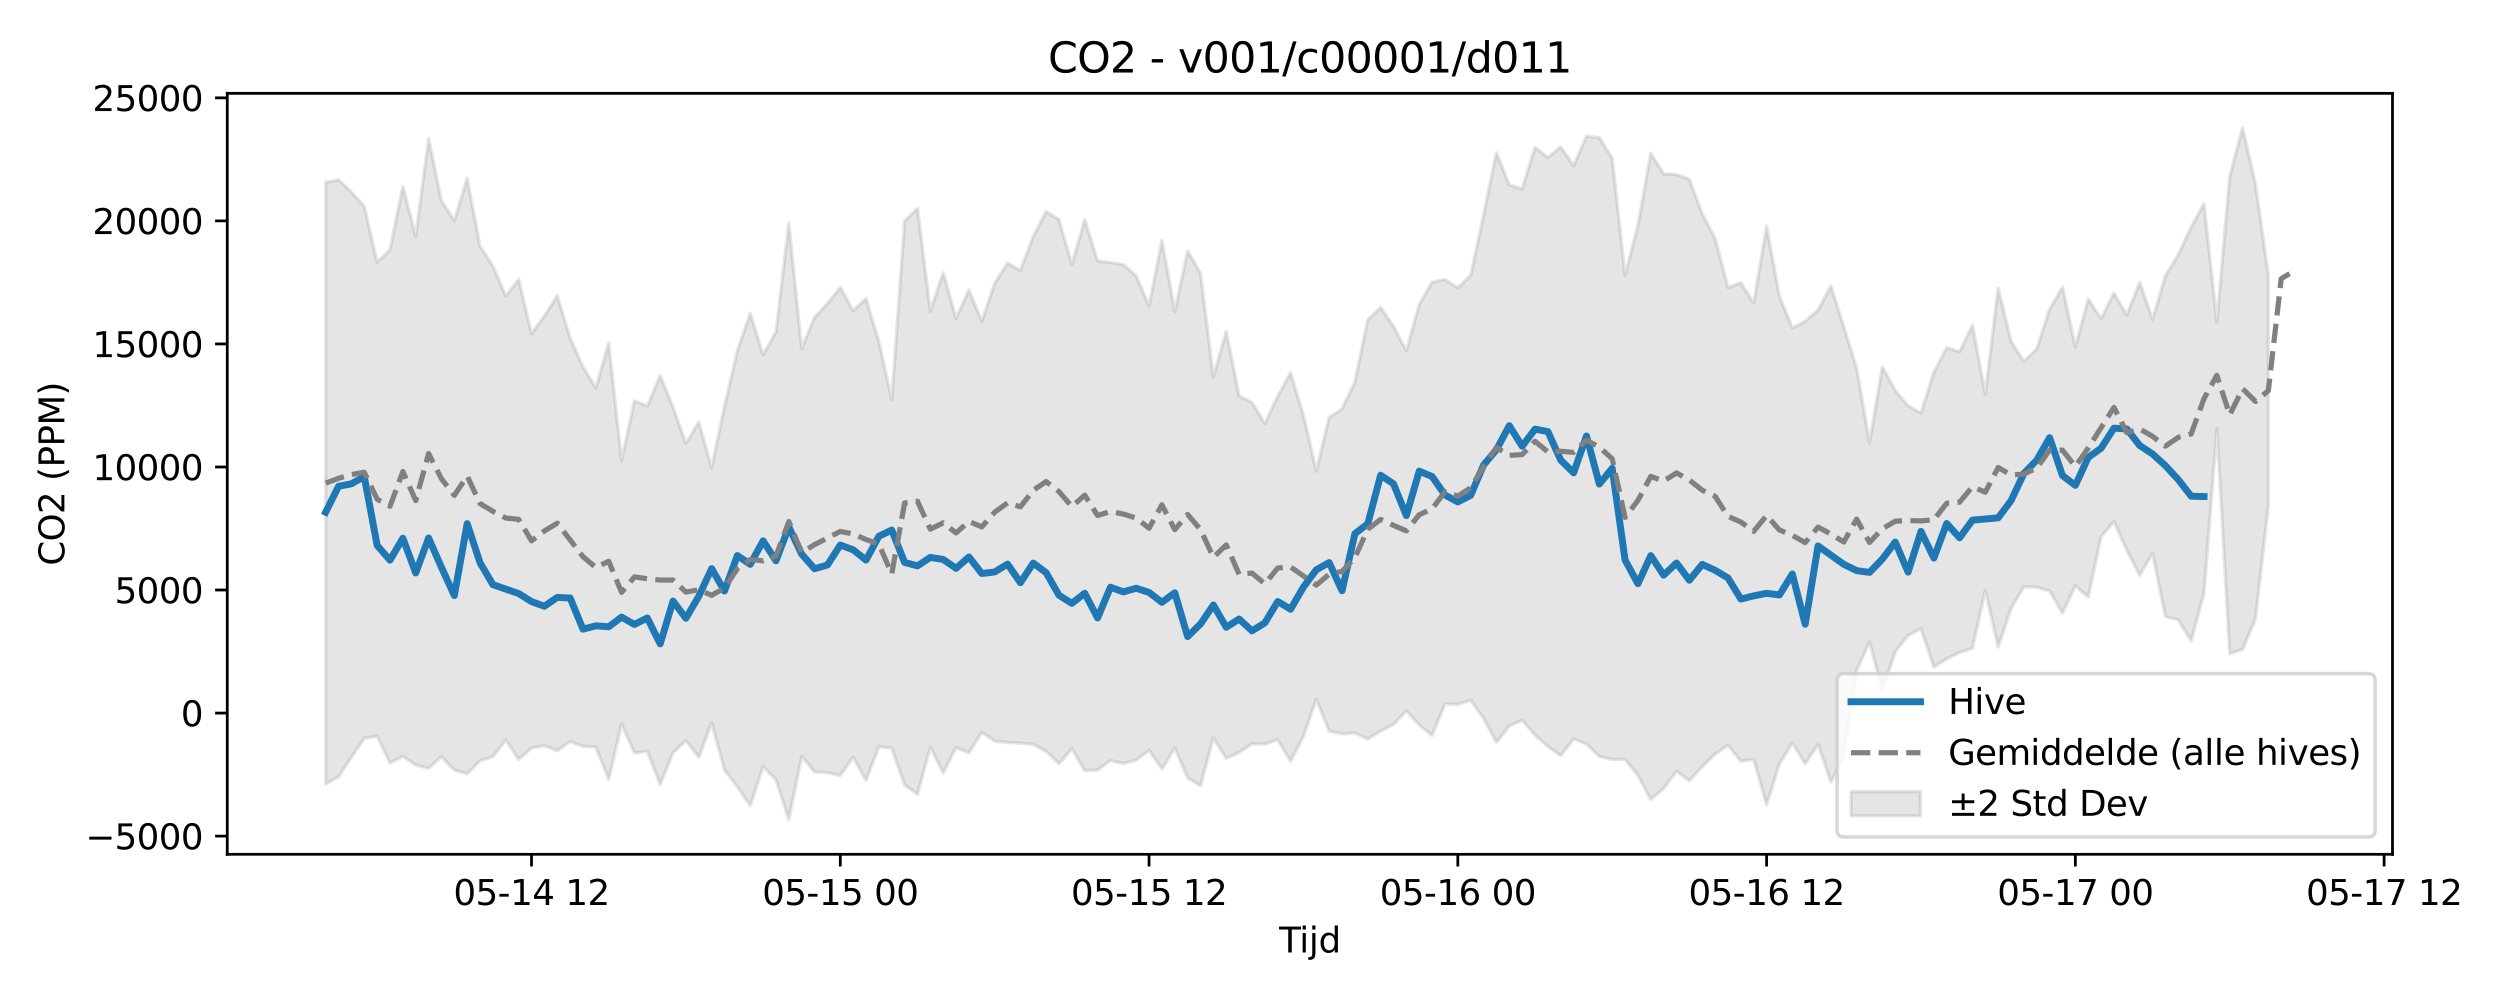 <?xml version="1.0" encoding="utf-8" standalone="no"?>
<!DOCTYPE svg PUBLIC "-//W3C//DTD SVG 1.1//EN"
  "http://www.w3.org/Graphics/SVG/1.1/DTD/svg11.dtd">
<svg xmlns:xlink="http://www.w3.org/1999/xlink" width="720pt" height="288pt" viewBox="0 0 720 288" xmlns="http://www.w3.org/2000/svg" version="1.1">
 <defs>
  <style type="text/css">*{stroke-linejoin: round; stroke-linecap: butt}</style>
 </defs>
 <g id="figure_1">
  <g id="patch_1">
   <path d="M 0 288 
L 720 288 
L 720 0 
L 0 0 
z
" style="fill: #ffffff"/>
  </g>
  <g id="axes_1">
   <g id="patch_2">
    <path d="M 65.45 246.04 
L 689.035 246.04 
L 689.035 26.88 
L 65.45 26.88 
z
" style="fill: #ffffff"/>
   </g>
   <g id="FillBetweenPolyCollection_1">
    <defs>
     <path id="m2cb185cc97" d="M 93.795 -235.501 
L 93.795 -62.228 
L 97.5 -64.278 
L 101.205 -69.96 
L 104.91 -75.391 
L 108.616 -76.007 
L 112.321 -68.261 
L 116.026 -70.175 
L 119.731 -67.695 
L 123.436 -66.706 
L 127.142 -70.102 
L 130.847 -66.202 
L 134.552 -65.165 
L 138.257 -68.895 
L 141.962 -70.08 
L 145.668 -74.874 
L 149.373 -69.279 
L 153.078 -72.583 
L 156.783 -73.238 
L 160.488 -71.83 
L 164.194 -74.439 
L 167.899 -73.06 
L 171.604 -72.885 
L 175.309 -63.53 
L 179.014 -79.474 
L 182.72 -71.137 
L 186.425 -71.608 
L 190.13 -62.099 
L 193.835 -71.196 
L 197.54 -74.727 
L 201.246 -69.908 
L 204.951 -79.81 
L 208.656 -66.291 
L 212.361 -61.403 
L 216.066 -55.967 
L 219.772 -67.173 
L 223.477 -63.427 
L 227.182 -51.922 
L 230.887 -70.154 
L 234.592 -65.672 
L 238.298 -65.479 
L 242.003 -64.672 
L 245.708 -69.956 
L 249.413 -63.239 
L 253.118 -73.007 
L 256.824 -72.496 
L 260.529 -61.929 
L 264.234 -59.307 
L 267.939 -72.836 
L 271.644 -65.39 
L 275.35 -72.737 
L 279.055 -71.174 
L 282.76 -77.081 
L 286.465 -74.564 
L 290.17 -74.161 
L 293.876 -73.96 
L 297.581 -73.662 
L 301.286 -71.583 
L 304.991 -68.069 
L 308.696 -72.405 
L 312.402 -66.066 
L 316.107 -66.244 
L 319.812 -68.963 
L 323.517 -68.11 
L 327.222 -69.094 
L 330.928 -71.89 
L 334.633 -66.526 
L 338.338 -72.61 
L 342.043 -63.951 
L 345.748 -61.743 
L 349.454 -75.506 
L 353.159 -69.613 
L 356.864 -71.282 
L 360.569 -73.78 
L 364.274 -73.676 
L 367.98 -74.955 
L 371.685 -68.807 
L 375.39 -75.912 
L 379.095 -86.651 
L 382.8 -77.442 
L 386.506 -76.663 
L 390.211 -76.885 
L 393.916 -75.152 
L 397.621 -77.434 
L 401.326 -79.35 
L 405.032 -83.244 
L 408.737 -79.193 
L 412.442 -76.19 
L 416.147 -85.242 
L 419.852 -85.118 
L 423.558 -86.359 
L 427.263 -81.174 
L 430.968 -74.179 
L 434.673 -78.961 
L 438.378 -80.568 
L 442.084 -76.26 
L 445.789 -73.03 
L 449.494 -70.371 
L 453.199 -75.172 
L 456.904 -73.701 
L 460.61 -70.091 
L 464.315 -69.295 
L 468.02 -69.313 
L 471.725 -64.654 
L 475.43 -57.771 
L 479.136 -60.953 
L 482.841 -65.875 
L 486.546 -63.14 
L 490.251 -67.219 
L 493.956 -70.811 
L 497.662 -73.386 
L 501.367 -68.774 
L 505.072 -69.264 
L 508.777 -56.255 
L 512.482 -68.038 
L 516.188 -74.043 
L 519.893 -68.051 
L 523.598 -73.639 
L 527.303 -62.792 
L 531.008 -69.903 
L 534.714 -94.995 
L 538.419 -103.15 
L 542.124 -89.148 
L 545.829 -100.274 
L 549.534 -105.003 
L 553.24 -106.927 
L 556.945 -95.856 
L 560.65 -98.265 
L 564.355 -100.05 
L 568.06 -101.329 
L 571.766 -117.999 
L 575.471 -101.65 
L 579.176 -112.705 
L 582.881 -118.999 
L 586.586 -118.889 
L 590.292 -117.781 
L 593.997 -111.393 
L 597.702 -119.283 
L 601.407 -116.038 
L 605.112 -133.414 
L 608.818 -137.795 
L 612.523 -129.52 
L 616.228 -122.298 
L 619.933 -128.641 
L 623.638 -110.424 
L 627.344 -109.476 
L 631.049 -103.431 
L 634.754 -117.089 
L 638.459 -164.514 
L 642.164 -99.736 
L 645.87 -100.978 
L 649.575 -109.77 
L 653.28 -142.269 
L 653.28 -208.707 
L 653.28 -208.707 
L 649.575 -234.984 
L 645.87 -251.158 
L 642.164 -237.258 
L 638.459 -195.32 
L 634.754 -229.338 
L 631.049 -222.611 
L 627.344 -214.634 
L 623.638 -208.597 
L 619.933 -196.036 
L 616.228 -206.634 
L 612.523 -197.299 
L 608.818 -203.548 
L 605.112 -196.23 
L 601.407 -201.924 
L 597.702 -188.062 
L 593.997 -205.313 
L 590.292 -198.953 
L 586.586 -187.497 
L 582.881 -183.921 
L 579.176 -189.699 
L 575.471 -205.061 
L 571.766 -174.495 
L 568.06 -194.306 
L 564.355 -186.703 
L 560.65 -187.864 
L 556.945 -180.752 
L 553.24 -169.057 
L 549.534 -171.153 
L 545.829 -175.52 
L 542.124 -182.27 
L 538.419 -160.398 
L 534.714 -181.992 
L 531.008 -193.904 
L 527.303 -205.598 
L 523.598 -198.722 
L 519.893 -195.446 
L 516.188 -193.573 
L 512.482 -202.675 
L 508.777 -222.809 
L 505.072 -200.731 
L 501.367 -206.559 
L 497.662 -205.177 
L 493.956 -219.323 
L 490.251 -226.406 
L 486.546 -236.342 
L 482.841 -237.733 
L 479.136 -237.937 
L 475.43 -243.832 
L 471.725 -223.125 
L 468.02 -208.695 
L 464.315 -242.437 
L 460.61 -248.352 
L 456.904 -248.771 
L 453.199 -240.267 
L 449.494 -245.697 
L 445.789 -242.681 
L 442.084 -245.553 
L 438.378 -233.581 
L 434.673 -234.744 
L 430.968 -244.029 
L 427.263 -225.993 
L 423.558 -208.712 
L 419.852 -205.095 
L 416.147 -207.507 
L 412.442 -206.739 
L 408.737 -200.329 
L 405.032 -186.981 
L 401.326 -194.022 
L 397.621 -199.421 
L 393.916 -195.971 
L 390.211 -177.959 
L 386.506 -170.221 
L 382.8 -167.795 
L 379.095 -152.318 
L 375.39 -168.389 
L 371.685 -180.659 
L 367.98 -173.864 
L 364.274 -166.039 
L 360.569 -172.099 
L 356.864 -173.942 
L 353.159 -192.53 
L 349.454 -179.457 
L 345.748 -209.229 
L 342.043 -215.731 
L 338.338 -198.301 
L 334.633 -218.714 
L 330.928 -199.838 
L 327.222 -208.504 
L 323.517 -211.806 
L 319.812 -212.376 
L 316.107 -212.827 
L 312.402 -224.722 
L 308.696 -211.804 
L 304.991 -224.748 
L 301.286 -227.034 
L 297.581 -219.89 
L 293.876 -210.115 
L 290.17 -212.162 
L 286.465 -206.428 
L 282.76 -195.438 
L 279.055 -204.478 
L 275.35 -196.297 
L 271.644 -209.472 
L 267.939 -198.349 
L 264.234 -227.981 
L 260.529 -224.353 
L 256.824 -172.9 
L 253.118 -189.62 
L 249.413 -201.985 
L 245.708 -198.512 
L 242.003 -205.213 
L 238.298 -200.556 
L 234.592 -196.635 
L 230.887 -187.6 
L 227.182 -223.662 
L 223.477 -192.382 
L 219.772 -185.783 
L 216.066 -197.756 
L 212.361 -187.027 
L 208.656 -170.991 
L 204.951 -153.294 
L 201.246 -166.405 
L 197.54 -160.24 
L 193.835 -170.708 
L 190.13 -179.781 
L 186.425 -171.047 
L 182.72 -172.573 
L 179.014 -155.324 
L 175.309 -189.181 
L 171.604 -176.24 
L 167.899 -182.309 
L 164.194 -190.686 
L 160.488 -202.807 
L 156.783 -196.956 
L 153.078 -191.916 
L 149.373 -207.587 
L 145.668 -202.751 
L 141.962 -211.398 
L 138.257 -217.03 
L 134.552 -236.613 
L 130.847 -224.474 
L 127.142 -230.142 
L 123.436 -248.054 
L 119.731 -219.964 
L 116.026 -234.239 
L 112.321 -216.131 
L 108.616 -212.424 
L 104.91 -228.591 
L 101.205 -232.677 
L 97.5 -236.218 
L 93.795 -235.501 
z
" style="stroke: #808080; stroke-opacity: 0.2"/>
    </defs>
    <g clip-path="url(#p5e60bc602a)">
     <use xlink:href="#m2cb185cc97" x="0" y="288" style="fill: #808080; fill-opacity: 0.2; stroke: #808080; stroke-opacity: 0.2"/>
    </g>
   </g>
   <g id="matplotlib.axis_1">
    <g id="xtick_1">
     <g id="line2d_1">
      <defs>
       <path id="m4e083609bb" d="M 0 0 
L 0 3.5 
" style="stroke: #000000; stroke-width: 0.8"/>
      </defs>
      <g>
       <use xlink:href="#m4e083609bb" x="153.078" y="246.04" style="stroke: #000000; stroke-width: 0.8"/>
      </g>
     </g>
     <g id="text_1">
      <!-- 05-14 12 -->
      <g transform="translate(130.597 260.638) scale(0.1 -0.1)">
       <defs>
        <path id="DejaVuSans-30" d="M 2034 4250 
Q 1547 4250 1301 3770 
Q 1056 3291 1056 2328 
Q 1056 1369 1301 889 
Q 1547 409 2034 409 
Q 2525 409 2770 889 
Q 3016 1369 3016 2328 
Q 3016 3291 2770 3770 
Q 2525 4250 2034 4250 
z
M 2034 4750 
Q 2819 4750 3233 4129 
Q 3647 3509 3647 2328 
Q 3647 1150 3233 529 
Q 2819 -91 2034 -91 
Q 1250 -91 836 529 
Q 422 1150 422 2328 
Q 422 3509 836 4129 
Q 1250 4750 2034 4750 
z
" transform="scale(0.016)"/>
        <path id="DejaVuSans-35" d="M 691 4666 
L 3169 4666 
L 3169 4134 
L 1269 4134 
L 1269 2991 
Q 1406 3038 1543 3061 
Q 1681 3084 1819 3084 
Q 2600 3084 3056 2656 
Q 3513 2228 3513 1497 
Q 3513 744 3044 326 
Q 2575 -91 1722 -91 
Q 1428 -91 1123 -41 
Q 819 9 494 109 
L 494 744 
Q 775 591 1075 516 
Q 1375 441 1709 441 
Q 2250 441 2565 725 
Q 2881 1009 2881 1497 
Q 2881 1984 2565 2268 
Q 2250 2553 1709 2553 
Q 1456 2553 1204 2497 
Q 953 2441 691 2322 
L 691 4666 
z
" transform="scale(0.016)"/>
        <path id="DejaVuSans-2d" d="M 313 2009 
L 1997 2009 
L 1997 1497 
L 313 1497 
L 313 2009 
z
" transform="scale(0.016)"/>
        <path id="DejaVuSans-31" d="M 794 531 
L 1825 531 
L 1825 4091 
L 703 3866 
L 703 4441 
L 1819 4666 
L 2450 4666 
L 2450 531 
L 3481 531 
L 3481 0 
L 794 0 
L 794 531 
z
" transform="scale(0.016)"/>
        <path id="DejaVuSans-34" d="M 2419 4116 
L 825 1625 
L 2419 1625 
L 2419 4116 
z
M 2253 4666 
L 3047 4666 
L 3047 1625 
L 3713 1625 
L 3713 1100 
L 3047 1100 
L 3047 0 
L 2419 0 
L 2419 1100 
L 313 1100 
L 313 1709 
L 2253 4666 
z
" transform="scale(0.016)"/>
        <path id="DejaVuSans-20" transform="scale(0.016)"/>
        <path id="DejaVuSans-32" d="M 1228 531 
L 3431 531 
L 3431 0 
L 469 0 
L 469 531 
Q 828 903 1448 1529 
Q 2069 2156 2228 2338 
Q 2531 2678 2651 2914 
Q 2772 3150 2772 3378 
Q 2772 3750 2511 3984 
Q 2250 4219 1831 4219 
Q 1534 4219 1204 4116 
Q 875 4013 500 3803 
L 500 4441 
Q 881 4594 1212 4672 
Q 1544 4750 1819 4750 
Q 2544 4750 2975 4387 
Q 3406 4025 3406 3419 
Q 3406 3131 3298 2873 
Q 3191 2616 2906 2266 
Q 2828 2175 2409 1742 
Q 1991 1309 1228 531 
z
" transform="scale(0.016)"/>
       </defs>
       <use xlink:href="#DejaVuSans-30"/>
       <use xlink:href="#DejaVuSans-35" transform="translate(63.623 0)"/>
       <use xlink:href="#DejaVuSans-2d" transform="translate(127.246 0)"/>
       <use xlink:href="#DejaVuSans-31" transform="translate(163.33 0)"/>
       <use xlink:href="#DejaVuSans-34" transform="translate(226.953 0)"/>
       <use xlink:href="#DejaVuSans-20" transform="translate(290.576 0)"/>
       <use xlink:href="#DejaVuSans-31" transform="translate(322.363 0)"/>
       <use xlink:href="#DejaVuSans-32" transform="translate(385.986 0)"/>
      </g>
     </g>
    </g>
    <g id="xtick_2">
     <g id="line2d_2">
      <g>
       <use xlink:href="#m4e083609bb" x="242.003" y="246.04" style="stroke: #000000; stroke-width: 0.8"/>
      </g>
     </g>
     <g id="text_2">
      <!-- 05-15 00 -->
      <g transform="translate(219.522 260.638) scale(0.1 -0.1)">
       <use xlink:href="#DejaVuSans-30"/>
       <use xlink:href="#DejaVuSans-35" transform="translate(63.623 0)"/>
       <use xlink:href="#DejaVuSans-2d" transform="translate(127.246 0)"/>
       <use xlink:href="#DejaVuSans-31" transform="translate(163.33 0)"/>
       <use xlink:href="#DejaVuSans-35" transform="translate(226.953 0)"/>
       <use xlink:href="#DejaVuSans-20" transform="translate(290.576 0)"/>
       <use xlink:href="#DejaVuSans-30" transform="translate(322.363 0)"/>
       <use xlink:href="#DejaVuSans-30" transform="translate(385.986 0)"/>
      </g>
     </g>
    </g>
    <g id="xtick_3">
     <g id="line2d_3">
      <g>
       <use xlink:href="#m4e083609bb" x="330.928" y="246.04" style="stroke: #000000; stroke-width: 0.8"/>
      </g>
     </g>
     <g id="text_3">
      <!-- 05-15 12 -->
      <g transform="translate(308.447 260.638) scale(0.1 -0.1)">
       <use xlink:href="#DejaVuSans-30"/>
       <use xlink:href="#DejaVuSans-35" transform="translate(63.623 0)"/>
       <use xlink:href="#DejaVuSans-2d" transform="translate(127.246 0)"/>
       <use xlink:href="#DejaVuSans-31" transform="translate(163.33 0)"/>
       <use xlink:href="#DejaVuSans-35" transform="translate(226.953 0)"/>
       <use xlink:href="#DejaVuSans-20" transform="translate(290.576 0)"/>
       <use xlink:href="#DejaVuSans-31" transform="translate(322.363 0)"/>
       <use xlink:href="#DejaVuSans-32" transform="translate(385.986 0)"/>
      </g>
     </g>
    </g>
    <g id="xtick_4">
     <g id="line2d_4">
      <g>
       <use xlink:href="#m4e083609bb" x="419.852" y="246.04" style="stroke: #000000; stroke-width: 0.8"/>
      </g>
     </g>
     <g id="text_4">
      <!-- 05-16 00 -->
      <g transform="translate(397.372 260.638) scale(0.1 -0.1)">
       <defs>
        <path id="DejaVuSans-36" d="M 2113 2584 
Q 1688 2584 1439 2293 
Q 1191 2003 1191 1497 
Q 1191 994 1439 701 
Q 1688 409 2113 409 
Q 2538 409 2786 701 
Q 3034 994 3034 1497 
Q 3034 2003 2786 2293 
Q 2538 2584 2113 2584 
z
M 3366 4563 
L 3366 3988 
Q 3128 4100 2886 4159 
Q 2644 4219 2406 4219 
Q 1781 4219 1451 3797 
Q 1122 3375 1075 2522 
Q 1259 2794 1537 2939 
Q 1816 3084 2150 3084 
Q 2853 3084 3261 2657 
Q 3669 2231 3669 1497 
Q 3669 778 3244 343 
Q 2819 -91 2113 -91 
Q 1303 -91 875 529 
Q 447 1150 447 2328 
Q 447 3434 972 4092 
Q 1497 4750 2381 4750 
Q 2619 4750 2861 4703 
Q 3103 4656 3366 4563 
z
" transform="scale(0.016)"/>
       </defs>
       <use xlink:href="#DejaVuSans-30"/>
       <use xlink:href="#DejaVuSans-35" transform="translate(63.623 0)"/>
       <use xlink:href="#DejaVuSans-2d" transform="translate(127.246 0)"/>
       <use xlink:href="#DejaVuSans-31" transform="translate(163.33 0)"/>
       <use xlink:href="#DejaVuSans-36" transform="translate(226.953 0)"/>
       <use xlink:href="#DejaVuSans-20" transform="translate(290.576 0)"/>
       <use xlink:href="#DejaVuSans-30" transform="translate(322.363 0)"/>
       <use xlink:href="#DejaVuSans-30" transform="translate(385.986 0)"/>
      </g>
     </g>
    </g>
    <g id="xtick_5">
     <g id="line2d_5">
      <g>
       <use xlink:href="#m4e083609bb" x="508.777" y="246.04" style="stroke: #000000; stroke-width: 0.8"/>
      </g>
     </g>
     <g id="text_5">
      <!-- 05-16 12 -->
      <g transform="translate(486.297 260.638) scale(0.1 -0.1)">
       <use xlink:href="#DejaVuSans-30"/>
       <use xlink:href="#DejaVuSans-35" transform="translate(63.623 0)"/>
       <use xlink:href="#DejaVuSans-2d" transform="translate(127.246 0)"/>
       <use xlink:href="#DejaVuSans-31" transform="translate(163.33 0)"/>
       <use xlink:href="#DejaVuSans-36" transform="translate(226.953 0)"/>
       <use xlink:href="#DejaVuSans-20" transform="translate(290.576 0)"/>
       <use xlink:href="#DejaVuSans-31" transform="translate(322.363 0)"/>
       <use xlink:href="#DejaVuSans-32" transform="translate(385.986 0)"/>
      </g>
     </g>
    </g>
    <g id="xtick_6">
     <g id="line2d_6">
      <g>
       <use xlink:href="#m4e083609bb" x="597.702" y="246.04" style="stroke: #000000; stroke-width: 0.8"/>
      </g>
     </g>
     <g id="text_6">
      <!-- 05-17 00 -->
      <g transform="translate(575.221 260.638) scale(0.1 -0.1)">
       <defs>
        <path id="DejaVuSans-37" d="M 525 4666 
L 3525 4666 
L 3525 4397 
L 1831 0 
L 1172 0 
L 2766 4134 
L 525 4134 
L 525 4666 
z
" transform="scale(0.016)"/>
       </defs>
       <use xlink:href="#DejaVuSans-30"/>
       <use xlink:href="#DejaVuSans-35" transform="translate(63.623 0)"/>
       <use xlink:href="#DejaVuSans-2d" transform="translate(127.246 0)"/>
       <use xlink:href="#DejaVuSans-31" transform="translate(163.33 0)"/>
       <use xlink:href="#DejaVuSans-37" transform="translate(226.953 0)"/>
       <use xlink:href="#DejaVuSans-20" transform="translate(290.576 0)"/>
       <use xlink:href="#DejaVuSans-30" transform="translate(322.363 0)"/>
       <use xlink:href="#DejaVuSans-30" transform="translate(385.986 0)"/>
      </g>
     </g>
    </g>
    <g id="xtick_7">
     <g id="line2d_7">
      <g>
       <use xlink:href="#m4e083609bb" x="686.627" y="246.04" style="stroke: #000000; stroke-width: 0.8"/>
      </g>
     </g>
     <g id="text_7">
      <!-- 05-17 12 -->
      <g transform="translate(664.146 260.638) scale(0.1 -0.1)">
       <use xlink:href="#DejaVuSans-30"/>
       <use xlink:href="#DejaVuSans-35" transform="translate(63.623 0)"/>
       <use xlink:href="#DejaVuSans-2d" transform="translate(127.246 0)"/>
       <use xlink:href="#DejaVuSans-31" transform="translate(163.33 0)"/>
       <use xlink:href="#DejaVuSans-37" transform="translate(226.953 0)"/>
       <use xlink:href="#DejaVuSans-20" transform="translate(290.576 0)"/>
       <use xlink:href="#DejaVuSans-31" transform="translate(322.363 0)"/>
       <use xlink:href="#DejaVuSans-32" transform="translate(385.986 0)"/>
      </g>
     </g>
    </g>
    <g id="text_8">
     <!-- Tijd -->
     <g transform="translate(368.393 274.317) scale(0.1 -0.1)">
      <defs>
       <path id="DejaVuSans-54" d="M -19 4666 
L 3928 4666 
L 3928 4134 
L 2272 4134 
L 2272 0 
L 1638 0 
L 1638 4134 
L -19 4134 
L -19 4666 
z
" transform="scale(0.016)"/>
       <path id="DejaVuSans-69" d="M 603 3500 
L 1178 3500 
L 1178 0 
L 603 0 
L 603 3500 
z
M 603 4863 
L 1178 4863 
L 1178 4134 
L 603 4134 
L 603 4863 
z
" transform="scale(0.016)"/>
       <path id="DejaVuSans-6a" d="M 603 3500 
L 1178 3500 
L 1178 -63 
Q 1178 -731 923 -1031 
Q 669 -1331 103 -1331 
L -116 -1331 
L -116 -844 
L 38 -844 
Q 366 -844 484 -692 
Q 603 -541 603 -63 
L 603 3500 
z
M 603 4863 
L 1178 4863 
L 1178 4134 
L 603 4134 
L 603 4863 
z
" transform="scale(0.016)"/>
       <path id="DejaVuSans-64" d="M 2906 2969 
L 2906 4863 
L 3481 4863 
L 3481 0 
L 2906 0 
L 2906 525 
Q 2725 213 2448 61 
Q 2172 -91 1784 -91 
Q 1150 -91 751 415 
Q 353 922 353 1747 
Q 353 2572 751 3078 
Q 1150 3584 1784 3584 
Q 2172 3584 2448 3432 
Q 2725 3281 2906 2969 
z
M 947 1747 
Q 947 1113 1208 752 
Q 1469 391 1925 391 
Q 2381 391 2643 752 
Q 2906 1113 2906 1747 
Q 2906 2381 2643 2742 
Q 2381 3103 1925 3103 
Q 1469 3103 1208 2742 
Q 947 2381 947 1747 
z
" transform="scale(0.016)"/>
      </defs>
      <use xlink:href="#DejaVuSans-54"/>
      <use xlink:href="#DejaVuSans-69" transform="translate(57.959 0)"/>
      <use xlink:href="#DejaVuSans-6a" transform="translate(85.742 0)"/>
      <use xlink:href="#DejaVuSans-64" transform="translate(113.525 0)"/>
     </g>
    </g>
   </g>
   <g id="matplotlib.axis_2">
    <g id="ytick_1">
     <g id="line2d_8">
      <defs>
       <path id="m1b52724098" d="M 0 0 
L -3.5 0 
" style="stroke: #000000; stroke-width: 0.8"/>
      </defs>
      <g>
       <use xlink:href="#m1b52724098" x="65.45" y="240.797" style="stroke: #000000; stroke-width: 0.8"/>
      </g>
     </g>
     <g id="text_9">
      <!-- −5000 -->
      <g transform="translate(24.62 244.597) scale(0.1 -0.1)">
       <defs>
        <path id="DejaVuSans-2212" d="M 678 2272 
L 4684 2272 
L 4684 1741 
L 678 1741 
L 678 2272 
z
" transform="scale(0.016)"/>
       </defs>
       <use xlink:href="#DejaVuSans-2212"/>
       <use xlink:href="#DejaVuSans-35" transform="translate(83.789 0)"/>
       <use xlink:href="#DejaVuSans-30" transform="translate(147.412 0)"/>
       <use xlink:href="#DejaVuSans-30" transform="translate(211.035 0)"/>
       <use xlink:href="#DejaVuSans-30" transform="translate(274.658 0)"/>
      </g>
     </g>
    </g>
    <g id="ytick_2">
     <g id="line2d_9">
      <g>
       <use xlink:href="#m1b52724098" x="65.45" y="205.362" style="stroke: #000000; stroke-width: 0.8"/>
      </g>
     </g>
     <g id="text_10">
      <!-- 0 -->
      <g transform="translate(52.087 209.161) scale(0.1 -0.1)">
       <use xlink:href="#DejaVuSans-30"/>
      </g>
     </g>
    </g>
    <g id="ytick_3">
     <g id="line2d_10">
      <g>
       <use xlink:href="#m1b52724098" x="65.45" y="169.926" style="stroke: #000000; stroke-width: 0.8"/>
      </g>
     </g>
     <g id="text_11">
      <!-- 5000 -->
      <g transform="translate(33 173.725) scale(0.1 -0.1)">
       <use xlink:href="#DejaVuSans-35"/>
       <use xlink:href="#DejaVuSans-30" transform="translate(63.623 0)"/>
       <use xlink:href="#DejaVuSans-30" transform="translate(127.246 0)"/>
       <use xlink:href="#DejaVuSans-30" transform="translate(190.869 0)"/>
      </g>
     </g>
    </g>
    <g id="ytick_4">
     <g id="line2d_11">
      <g>
       <use xlink:href="#m1b52724098" x="65.45" y="134.49" style="stroke: #000000; stroke-width: 0.8"/>
      </g>
     </g>
     <g id="text_12">
      <!-- 10000 -->
      <g transform="translate(26.637 138.29) scale(0.1 -0.1)">
       <use xlink:href="#DejaVuSans-31"/>
       <use xlink:href="#DejaVuSans-30" transform="translate(63.623 0)"/>
       <use xlink:href="#DejaVuSans-30" transform="translate(127.246 0)"/>
       <use xlink:href="#DejaVuSans-30" transform="translate(190.869 0)"/>
       <use xlink:href="#DejaVuSans-30" transform="translate(254.492 0)"/>
      </g>
     </g>
    </g>
    <g id="ytick_5">
     <g id="line2d_12">
      <g>
       <use xlink:href="#m1b52724098" x="65.45" y="99.055" style="stroke: #000000; stroke-width: 0.8"/>
      </g>
     </g>
     <g id="text_13">
      <!-- 15000 -->
      <g transform="translate(26.637 102.854) scale(0.1 -0.1)">
       <use xlink:href="#DejaVuSans-31"/>
       <use xlink:href="#DejaVuSans-35" transform="translate(63.623 0)"/>
       <use xlink:href="#DejaVuSans-30" transform="translate(127.246 0)"/>
       <use xlink:href="#DejaVuSans-30" transform="translate(190.869 0)"/>
       <use xlink:href="#DejaVuSans-30" transform="translate(254.492 0)"/>
      </g>
     </g>
    </g>
    <g id="ytick_6">
     <g id="line2d_13">
      <g>
       <use xlink:href="#m1b52724098" x="65.45" y="63.619" style="stroke: #000000; stroke-width: 0.8"/>
      </g>
     </g>
     <g id="text_14">
      <!-- 20000 -->
      <g transform="translate(26.637 67.418) scale(0.1 -0.1)">
       <use xlink:href="#DejaVuSans-32"/>
       <use xlink:href="#DejaVuSans-30" transform="translate(63.623 0)"/>
       <use xlink:href="#DejaVuSans-30" transform="translate(127.246 0)"/>
       <use xlink:href="#DejaVuSans-30" transform="translate(190.869 0)"/>
       <use xlink:href="#DejaVuSans-30" transform="translate(254.492 0)"/>
      </g>
     </g>
    </g>
    <g id="ytick_7">
     <g id="line2d_14">
      <g>
       <use xlink:href="#m1b52724098" x="65.45" y="28.183" style="stroke: #000000; stroke-width: 0.8"/>
      </g>
     </g>
     <g id="text_15">
      <!-- 25000 -->
      <g transform="translate(26.637 31.983) scale(0.1 -0.1)">
       <use xlink:href="#DejaVuSans-32"/>
       <use xlink:href="#DejaVuSans-35" transform="translate(63.623 0)"/>
       <use xlink:href="#DejaVuSans-30" transform="translate(127.246 0)"/>
       <use xlink:href="#DejaVuSans-30" transform="translate(190.869 0)"/>
       <use xlink:href="#DejaVuSans-30" transform="translate(254.492 0)"/>
      </g>
     </g>
    </g>
    <g id="text_16">
     <!-- CO2 (PPM) -->
     <g transform="translate(18.541 162.903) rotate(-90) scale(0.1 -0.1)">
      <defs>
       <path id="DejaVuSans-43" d="M 4122 4306 
L 4122 3641 
Q 3803 3938 3442 4084 
Q 3081 4231 2675 4231 
Q 1875 4231 1450 3742 
Q 1025 3253 1025 2328 
Q 1025 1406 1450 917 
Q 1875 428 2675 428 
Q 3081 428 3442 575 
Q 3803 722 4122 1019 
L 4122 359 
Q 3791 134 3420 21 
Q 3050 -91 2638 -91 
Q 1578 -91 968 557 
Q 359 1206 359 2328 
Q 359 3453 968 4101 
Q 1578 4750 2638 4750 
Q 3056 4750 3426 4639 
Q 3797 4528 4122 4306 
z
" transform="scale(0.016)"/>
       <path id="DejaVuSans-4f" d="M 2522 4238 
Q 1834 4238 1429 3725 
Q 1025 3213 1025 2328 
Q 1025 1447 1429 934 
Q 1834 422 2522 422 
Q 3209 422 3611 934 
Q 4013 1447 4013 2328 
Q 4013 3213 3611 3725 
Q 3209 4238 2522 4238 
z
M 2522 4750 
Q 3503 4750 4090 4092 
Q 4678 3434 4678 2328 
Q 4678 1225 4090 567 
Q 3503 -91 2522 -91 
Q 1538 -91 948 565 
Q 359 1222 359 2328 
Q 359 3434 948 4092 
Q 1538 4750 2522 4750 
z
" transform="scale(0.016)"/>
       <path id="DejaVuSans-28" d="M 1984 4856 
Q 1566 4138 1362 3434 
Q 1159 2731 1159 2009 
Q 1159 1288 1364 580 
Q 1569 -128 1984 -844 
L 1484 -844 
Q 1016 -109 783 600 
Q 550 1309 550 2009 
Q 550 2706 781 3412 
Q 1013 4119 1484 4856 
L 1984 4856 
z
" transform="scale(0.016)"/>
       <path id="DejaVuSans-50" d="M 1259 4147 
L 1259 2394 
L 2053 2394 
Q 2494 2394 2734 2622 
Q 2975 2850 2975 3272 
Q 2975 3691 2734 3919 
Q 2494 4147 2053 4147 
L 1259 4147 
z
M 628 4666 
L 2053 4666 
Q 2838 4666 3239 4311 
Q 3641 3956 3641 3272 
Q 3641 2581 3239 2228 
Q 2838 1875 2053 1875 
L 1259 1875 
L 1259 0 
L 628 0 
L 628 4666 
z
" transform="scale(0.016)"/>
       <path id="DejaVuSans-4d" d="M 628 4666 
L 1569 4666 
L 2759 1491 
L 3956 4666 
L 4897 4666 
L 4897 0 
L 4281 0 
L 4281 4097 
L 3078 897 
L 2444 897 
L 1241 4097 
L 1241 0 
L 628 0 
L 628 4666 
z
" transform="scale(0.016)"/>
       <path id="DejaVuSans-29" d="M 513 4856 
L 1013 4856 
Q 1481 4119 1714 3412 
Q 1947 2706 1947 2009 
Q 1947 1309 1714 600 
Q 1481 -109 1013 -844 
L 513 -844 
Q 928 -128 1133 580 
Q 1338 1288 1338 2009 
Q 1338 2731 1133 3434 
Q 928 4138 513 4856 
z
" transform="scale(0.016)"/>
      </defs>
      <use xlink:href="#DejaVuSans-43"/>
      <use xlink:href="#DejaVuSans-4f" transform="translate(69.824 0)"/>
      <use xlink:href="#DejaVuSans-32" transform="translate(148.535 0)"/>
      <use xlink:href="#DejaVuSans-20" transform="translate(212.158 0)"/>
      <use xlink:href="#DejaVuSans-28" transform="translate(243.945 0)"/>
      <use xlink:href="#DejaVuSans-50" transform="translate(282.959 0)"/>
      <use xlink:href="#DejaVuSans-50" transform="translate(343.262 0)"/>
      <use xlink:href="#DejaVuSans-4d" transform="translate(403.564 0)"/>
      <use xlink:href="#DejaVuSans-29" transform="translate(489.844 0)"/>
     </g>
    </g>
   </g>
   <g id="line2d_15">
    <path d="M 93.795 147.516 
L 97.5 140.056 
L 101.205 139.336 
L 104.91 137.264 
L 108.616 157.077 
L 112.321 161.322 
L 116.026 155.001 
L 119.731 165.005 
L 123.436 154.946 
L 127.142 163.408 
L 130.847 171.51 
L 134.552 150.812 
L 138.257 162.081 
L 141.962 168.381 
L 149.373 170.939 
L 153.078 173.266 
L 156.783 174.6 
L 160.488 172.057 
L 164.194 172.225 
L 167.899 181.206 
L 171.604 180.234 
L 175.309 180.518 
L 179.014 177.724 
L 182.72 179.839 
L 186.425 177.973 
L 190.13 185.44 
L 193.835 173.108 
L 197.54 178.053 
L 201.246 171.74 
L 204.951 163.763 
L 208.656 170.195 
L 212.361 160.002 
L 216.066 162.529 
L 219.772 155.771 
L 223.477 161.502 
L 227.182 151.795 
L 230.887 159.595 
L 234.592 163.805 
L 238.298 162.721 
L 242.003 156.971 
L 245.708 158.336 
L 249.413 161.301 
L 253.118 154.436 
L 256.824 152.659 
L 260.529 161.972 
L 264.234 162.969 
L 267.939 160.531 
L 271.644 161.124 
L 275.35 163.678 
L 279.055 160.408 
L 282.76 165.166 
L 286.465 164.726 
L 290.17 162.461 
L 293.876 167.807 
L 297.581 162.166 
L 301.286 164.939 
L 304.991 171.438 
L 308.696 173.764 
L 312.402 170.859 
L 316.107 177.963 
L 319.812 169.125 
L 323.517 170.46 
L 327.222 169.409 
L 330.928 170.628 
L 334.633 173.466 
L 338.338 170.72 
L 342.043 183.34 
L 345.748 179.694 
L 349.454 174.242 
L 353.159 180.656 
L 356.864 178.27 
L 360.569 181.684 
L 364.274 179.394 
L 367.98 173.232 
L 371.685 175.465 
L 375.39 169.076 
L 379.095 164.093 
L 382.8 162.031 
L 386.506 170.129 
L 390.211 153.696 
L 393.916 150.859 
L 397.621 136.869 
L 401.326 139.331 
L 405.032 148.499 
L 408.737 135.683 
L 412.442 137.245 
L 416.147 142.567 
L 419.852 144.552 
L 423.558 142.657 
L 427.263 133.945 
L 430.968 129.522 
L 434.673 122.605 
L 438.378 128.497 
L 442.084 123.602 
L 445.789 124.285 
L 449.494 132.527 
L 453.199 136.165 
L 456.904 125.582 
L 460.61 139.399 
L 464.315 134.87 
L 468.02 161.268 
L 471.725 168.112 
L 475.43 160.013 
L 479.136 165.636 
L 482.841 162.151 
L 486.546 167.105 
L 490.251 162.544 
L 493.956 164.247 
L 497.662 166.458 
L 501.367 172.525 
L 505.072 171.61 
L 508.777 170.872 
L 512.482 171.348 
L 516.188 165.317 
L 519.893 179.781 
L 523.598 157.235 
L 531.008 162.52 
L 534.714 164.334 
L 538.419 164.848 
L 542.124 161 
L 545.829 156.11 
L 549.534 164.767 
L 553.24 153.044 
L 556.945 160.716 
L 560.65 150.781 
L 564.355 154.887 
L 568.06 149.803 
L 575.471 149.144 
L 579.176 144.204 
L 582.881 136.35 
L 586.586 132.518 
L 590.292 126.057 
L 593.997 136.971 
L 597.702 139.784 
L 601.407 131.731 
L 605.112 129.092 
L 608.818 123.316 
L 612.523 123.534 
L 616.228 128.291 
L 619.933 130.739 
L 623.638 134.118 
L 627.344 138.123 
L 631.049 142.907 
L 634.754 143.016 
L 634.754 143.016 
" clip-path="url(#p5e60bc602a)" style="fill: none; stroke: #1f77b4; stroke-width: 2; stroke-linecap: square"/>
   </g>
   <g id="line2d_16">
    <path d="M 93.795 139.135 
L 97.5 137.752 
L 101.205 136.681 
L 104.91 136.009 
L 108.616 143.784 
L 112.321 145.804 
L 116.026 135.793 
L 119.731 144.171 
L 123.436 130.62 
L 127.142 137.878 
L 130.847 142.662 
L 134.552 137.111 
L 138.257 145.038 
L 141.962 147.261 
L 145.668 149.187 
L 149.373 149.567 
L 153.078 155.751 
L 156.783 152.903 
L 160.488 150.682 
L 167.899 160.315 
L 171.604 163.438 
L 175.309 161.645 
L 179.014 170.601 
L 182.72 166.145 
L 186.425 166.673 
L 190.13 167.06 
L 193.835 167.048 
L 197.54 170.517 
L 201.246 169.844 
L 204.951 171.448 
L 208.656 169.359 
L 212.361 163.785 
L 216.066 161.138 
L 219.772 161.522 
L 223.477 160.096 
L 227.182 150.208 
L 230.887 159.123 
L 234.592 156.846 
L 242.003 153.058 
L 245.708 153.766 
L 249.413 155.388 
L 253.118 156.687 
L 256.824 165.302 
L 260.529 144.859 
L 264.234 144.356 
L 267.939 152.407 
L 271.644 150.569 
L 275.35 153.483 
L 279.055 150.174 
L 282.76 151.74 
L 286.465 147.504 
L 290.17 144.838 
L 293.876 145.962 
L 297.581 141.224 
L 301.286 138.691 
L 304.991 141.591 
L 308.696 145.896 
L 312.402 142.606 
L 316.107 148.465 
L 319.812 147.331 
L 323.517 148.042 
L 327.222 149.201 
L 330.928 152.136 
L 334.633 145.38 
L 338.338 152.544 
L 342.043 148.159 
L 345.748 152.514 
L 349.454 160.518 
L 353.159 156.929 
L 356.864 165.388 
L 360.569 165.061 
L 364.274 168.142 
L 367.98 163.591 
L 371.685 163.267 
L 379.095 168.515 
L 382.8 165.381 
L 386.506 164.558 
L 390.211 160.578 
L 393.916 152.438 
L 397.621 149.573 
L 401.326 151.314 
L 405.032 152.888 
L 408.737 148.239 
L 412.442 146.535 
L 416.147 141.626 
L 419.852 142.894 
L 423.558 140.464 
L 427.263 134.416 
L 430.968 128.896 
L 434.673 131.148 
L 438.378 130.926 
L 442.084 127.093 
L 445.789 130.145 
L 449.494 129.966 
L 453.199 130.281 
L 456.904 126.764 
L 460.61 128.778 
L 464.315 132.134 
L 468.02 148.996 
L 471.725 144.11 
L 475.43 137.198 
L 479.136 138.555 
L 482.841 136.196 
L 486.546 138.259 
L 490.251 141.188 
L 493.956 142.933 
L 497.662 148.719 
L 501.367 150.333 
L 505.072 153.003 
L 508.777 148.468 
L 512.482 152.644 
L 516.188 154.192 
L 519.893 156.252 
L 523.598 151.82 
L 527.303 153.805 
L 531.008 156.096 
L 534.714 149.506 
L 538.419 156.226 
L 542.124 152.291 
L 545.829 150.103 
L 549.534 149.922 
L 553.24 150.008 
L 556.945 149.696 
L 560.65 144.936 
L 564.355 144.623 
L 568.06 140.182 
L 571.766 141.753 
L 575.471 134.645 
L 579.176 136.798 
L 582.881 136.54 
L 586.586 134.807 
L 590.292 129.633 
L 593.997 129.647 
L 597.702 134.327 
L 601.407 129.019 
L 608.818 117.328 
L 612.523 124.59 
L 616.228 123.534 
L 619.933 125.662 
L 623.638 128.489 
L 627.344 125.945 
L 631.049 124.979 
L 634.754 114.786 
L 638.459 108.083 
L 642.164 119.503 
L 645.87 111.932 
L 649.575 115.623 
L 653.28 112.512 
L 656.985 80.267 
L 660.69 78.034 
L 660.69 78.034 
" clip-path="url(#p5e60bc602a)" style="fill: none; stroke-dasharray: 5.55,2.4; stroke-dashoffset: 0; stroke: #808080; stroke-width: 1.5"/>
   </g>
   <g id="patch_3">
    <path d="M 65.45 246.04 
L 65.45 26.88 
" style="fill: none; stroke: #000000; stroke-width: 0.8; stroke-linejoin: miter; stroke-linecap: square"/>
   </g>
   <g id="patch_4">
    <path d="M 689.035 246.04 
L 689.035 26.88 
" style="fill: none; stroke: #000000; stroke-width: 0.8; stroke-linejoin: miter; stroke-linecap: square"/>
   </g>
   <g id="patch_5">
    <path d="M 65.45 246.04 
L 689.035 246.04 
" style="fill: none; stroke: #000000; stroke-width: 0.8; stroke-linejoin: miter; stroke-linecap: square"/>
   </g>
   <g id="patch_6">
    <path d="M 65.45 26.88 
L 689.035 26.88 
" style="fill: none; stroke: #000000; stroke-width: 0.8; stroke-linejoin: miter; stroke-linecap: square"/>
   </g>
   <g id="text_17">
    <!-- CO2 - v001/c00001/d011 -->
    <g transform="translate(301.839 20.88) scale(0.12 -0.12)">
     <defs>
      <path id="DejaVuSans-76" d="M 191 3500 
L 800 3500 
L 1894 563 
L 2988 3500 
L 3597 3500 
L 2284 0 
L 1503 0 
L 191 3500 
z
" transform="scale(0.016)"/>
      <path id="DejaVuSans-2f" d="M 1625 4666 
L 2156 4666 
L 531 -594 
L 0 -594 
L 1625 4666 
z
" transform="scale(0.016)"/>
      <path id="DejaVuSans-63" d="M 3122 3366 
L 3122 2828 
Q 2878 2963 2633 3030 
Q 2388 3097 2138 3097 
Q 1578 3097 1268 2742 
Q 959 2388 959 1747 
Q 959 1106 1268 751 
Q 1578 397 2138 397 
Q 2388 397 2633 464 
Q 2878 531 3122 666 
L 3122 134 
Q 2881 22 2623 -34 
Q 2366 -91 2075 -91 
Q 1284 -91 818 406 
Q 353 903 353 1747 
Q 353 2603 823 3093 
Q 1294 3584 2113 3584 
Q 2378 3584 2631 3529 
Q 2884 3475 3122 3366 
z
" transform="scale(0.016)"/>
     </defs>
     <use xlink:href="#DejaVuSans-43"/>
     <use xlink:href="#DejaVuSans-4f" transform="translate(69.824 0)"/>
     <use xlink:href="#DejaVuSans-32" transform="translate(148.535 0)"/>
     <use xlink:href="#DejaVuSans-20" transform="translate(212.158 0)"/>
     <use xlink:href="#DejaVuSans-2d" transform="translate(243.945 0)"/>
     <use xlink:href="#DejaVuSans-20" transform="translate(280.029 0)"/>
     <use xlink:href="#DejaVuSans-76" transform="translate(311.816 0)"/>
     <use xlink:href="#DejaVuSans-30" transform="translate(370.996 0)"/>
     <use xlink:href="#DejaVuSans-30" transform="translate(434.619 0)"/>
     <use xlink:href="#DejaVuSans-31" transform="translate(498.242 0)"/>
     <use xlink:href="#DejaVuSans-2f" transform="translate(561.865 0)"/>
     <use xlink:href="#DejaVuSans-63" transform="translate(595.557 0)"/>
     <use xlink:href="#DejaVuSans-30" transform="translate(650.537 0)"/>
     <use xlink:href="#DejaVuSans-30" transform="translate(714.16 0)"/>
     <use xlink:href="#DejaVuSans-30" transform="translate(777.783 0)"/>
     <use xlink:href="#DejaVuSans-30" transform="translate(841.406 0)"/>
     <use xlink:href="#DejaVuSans-31" transform="translate(905.029 0)"/>
     <use xlink:href="#DejaVuSans-2f" transform="translate(968.652 0)"/>
     <use xlink:href="#DejaVuSans-64" transform="translate(1002.344 0)"/>
     <use xlink:href="#DejaVuSans-30" transform="translate(1065.82 0)"/>
     <use xlink:href="#DejaVuSans-31" transform="translate(1129.443 0)"/>
     <use xlink:href="#DejaVuSans-31" transform="translate(1193.066 0)"/>
    </g>
   </g>
   <g id="legend_1">
    <g id="patch_7">
     <path d="M 531.091 241.04 
L 682.035 241.04 
Q 684.035 241.04 684.035 239.04 
L 684.035 196.006 
Q 684.035 194.006 682.035 194.006 
L 531.091 194.006 
Q 529.091 194.006 529.091 196.006 
L 529.091 239.04 
Q 529.091 241.04 531.091 241.04 
z
" style="fill: #ffffff; opacity: 0.8; stroke: #cccccc; stroke-linejoin: miter"/>
    </g>
    <g id="line2d_17">
     <path d="M 533.091 202.104 
L 543.091 202.104 
L 553.091 202.104 
" style="fill: none; stroke: #1f77b4; stroke-width: 2; stroke-linecap: square"/>
    </g>
    <g id="text_18">
     <!-- Hive -->
     <g transform="translate(561.091 205.604) scale(0.1 -0.1)">
      <defs>
       <path id="DejaVuSans-48" d="M 628 4666 
L 1259 4666 
L 1259 2753 
L 3553 2753 
L 3553 4666 
L 4184 4666 
L 4184 0 
L 3553 0 
L 3553 2222 
L 1259 2222 
L 1259 0 
L 628 0 
L 628 4666 
z
" transform="scale(0.016)"/>
       <path id="DejaVuSans-65" d="M 3597 1894 
L 3597 1613 
L 953 1613 
Q 991 1019 1311 708 
Q 1631 397 2203 397 
Q 2534 397 2845 478 
Q 3156 559 3463 722 
L 3463 178 
Q 3153 47 2828 -22 
Q 2503 -91 2169 -91 
Q 1331 -91 842 396 
Q 353 884 353 1716 
Q 353 2575 817 3079 
Q 1281 3584 2069 3584 
Q 2775 3584 3186 3129 
Q 3597 2675 3597 1894 
z
M 3022 2063 
Q 3016 2534 2758 2815 
Q 2500 3097 2075 3097 
Q 1594 3097 1305 2825 
Q 1016 2553 972 2059 
L 3022 2063 
z
" transform="scale(0.016)"/>
      </defs>
      <use xlink:href="#DejaVuSans-48"/>
      <use xlink:href="#DejaVuSans-69" transform="translate(75.195 0)"/>
      <use xlink:href="#DejaVuSans-76" transform="translate(102.979 0)"/>
      <use xlink:href="#DejaVuSans-65" transform="translate(162.158 0)"/>
     </g>
    </g>
    <g id="line2d_18">
     <path d="M 533.091 216.782 
L 543.091 216.782 
L 553.091 216.782 
" style="fill: none; stroke-dasharray: 5.55,2.4; stroke-dashoffset: 0; stroke: #808080; stroke-width: 1.5"/>
    </g>
    <g id="text_19">
     <!-- Gemiddelde (alle hives) -->
     <g transform="translate(561.091 220.282) scale(0.1 -0.1)">
      <defs>
       <path id="DejaVuSans-47" d="M 3809 666 
L 3809 1919 
L 2778 1919 
L 2778 2438 
L 4434 2438 
L 4434 434 
Q 4069 175 3628 42 
Q 3188 -91 2688 -91 
Q 1594 -91 976 548 
Q 359 1188 359 2328 
Q 359 3472 976 4111 
Q 1594 4750 2688 4750 
Q 3144 4750 3555 4637 
Q 3966 4525 4313 4306 
L 4313 3634 
Q 3963 3931 3569 4081 
Q 3175 4231 2741 4231 
Q 1884 4231 1454 3753 
Q 1025 3275 1025 2328 
Q 1025 1384 1454 906 
Q 1884 428 2741 428 
Q 3075 428 3337 486 
Q 3600 544 3809 666 
z
" transform="scale(0.016)"/>
       <path id="DejaVuSans-6d" d="M 3328 2828 
Q 3544 3216 3844 3400 
Q 4144 3584 4550 3584 
Q 5097 3584 5394 3201 
Q 5691 2819 5691 2113 
L 5691 0 
L 5113 0 
L 5113 2094 
Q 5113 2597 4934 2840 
Q 4756 3084 4391 3084 
Q 3944 3084 3684 2787 
Q 3425 2491 3425 1978 
L 3425 0 
L 2847 0 
L 2847 2094 
Q 2847 2600 2669 2842 
Q 2491 3084 2119 3084 
Q 1678 3084 1418 2786 
Q 1159 2488 1159 1978 
L 1159 0 
L 581 0 
L 581 3500 
L 1159 3500 
L 1159 2956 
Q 1356 3278 1631 3431 
Q 1906 3584 2284 3584 
Q 2666 3584 2933 3390 
Q 3200 3197 3328 2828 
z
" transform="scale(0.016)"/>
       <path id="DejaVuSans-6c" d="M 603 4863 
L 1178 4863 
L 1178 0 
L 603 0 
L 603 4863 
z
" transform="scale(0.016)"/>
       <path id="DejaVuSans-61" d="M 2194 1759 
Q 1497 1759 1228 1600 
Q 959 1441 959 1056 
Q 959 750 1161 570 
Q 1363 391 1709 391 
Q 2188 391 2477 730 
Q 2766 1069 2766 1631 
L 2766 1759 
L 2194 1759 
z
M 3341 1997 
L 3341 0 
L 2766 0 
L 2766 531 
Q 2569 213 2275 61 
Q 1981 -91 1556 -91 
Q 1019 -91 701 211 
Q 384 513 384 1019 
Q 384 1609 779 1909 
Q 1175 2209 1959 2209 
L 2766 2209 
L 2766 2266 
Q 2766 2663 2505 2880 
Q 2244 3097 1772 3097 
Q 1472 3097 1187 3025 
Q 903 2953 641 2809 
L 641 3341 
Q 956 3463 1253 3523 
Q 1550 3584 1831 3584 
Q 2591 3584 2966 3190 
Q 3341 2797 3341 1997 
z
" transform="scale(0.016)"/>
       <path id="DejaVuSans-68" d="M 3513 2113 
L 3513 0 
L 2938 0 
L 2938 2094 
Q 2938 2591 2744 2837 
Q 2550 3084 2163 3084 
Q 1697 3084 1428 2787 
Q 1159 2491 1159 1978 
L 1159 0 
L 581 0 
L 581 4863 
L 1159 4863 
L 1159 2956 
Q 1366 3272 1645 3428 
Q 1925 3584 2291 3584 
Q 2894 3584 3203 3211 
Q 3513 2838 3513 2113 
z
" transform="scale(0.016)"/>
       <path id="DejaVuSans-73" d="M 2834 3397 
L 2834 2853 
Q 2591 2978 2328 3040 
Q 2066 3103 1784 3103 
Q 1356 3103 1142 2972 
Q 928 2841 928 2578 
Q 928 2378 1081 2264 
Q 1234 2150 1697 2047 
L 1894 2003 
Q 2506 1872 2764 1633 
Q 3022 1394 3022 966 
Q 3022 478 2636 193 
Q 2250 -91 1575 -91 
Q 1294 -91 989 -36 
Q 684 19 347 128 
L 347 722 
Q 666 556 975 473 
Q 1284 391 1588 391 
Q 1994 391 2212 530 
Q 2431 669 2431 922 
Q 2431 1156 2273 1281 
Q 2116 1406 1581 1522 
L 1381 1569 
Q 847 1681 609 1914 
Q 372 2147 372 2553 
Q 372 3047 722 3315 
Q 1072 3584 1716 3584 
Q 2034 3584 2315 3537 
Q 2597 3491 2834 3397 
z
" transform="scale(0.016)"/>
      </defs>
      <use xlink:href="#DejaVuSans-47"/>
      <use xlink:href="#DejaVuSans-65" transform="translate(77.49 0)"/>
      <use xlink:href="#DejaVuSans-6d" transform="translate(139.014 0)"/>
      <use xlink:href="#DejaVuSans-69" transform="translate(236.426 0)"/>
      <use xlink:href="#DejaVuSans-64" transform="translate(264.209 0)"/>
      <use xlink:href="#DejaVuSans-64" transform="translate(327.686 0)"/>
      <use xlink:href="#DejaVuSans-65" transform="translate(391.162 0)"/>
      <use xlink:href="#DejaVuSans-6c" transform="translate(452.686 0)"/>
      <use xlink:href="#DejaVuSans-64" transform="translate(480.469 0)"/>
      <use xlink:href="#DejaVuSans-65" transform="translate(543.945 0)"/>
      <use xlink:href="#DejaVuSans-20" transform="translate(605.469 0)"/>
      <use xlink:href="#DejaVuSans-28" transform="translate(637.256 0)"/>
      <use xlink:href="#DejaVuSans-61" transform="translate(676.27 0)"/>
      <use xlink:href="#DejaVuSans-6c" transform="translate(737.549 0)"/>
      <use xlink:href="#DejaVuSans-6c" transform="translate(765.332 0)"/>
      <use xlink:href="#DejaVuSans-65" transform="translate(793.115 0)"/>
      <use xlink:href="#DejaVuSans-20" transform="translate(854.639 0)"/>
      <use xlink:href="#DejaVuSans-68" transform="translate(886.426 0)"/>
      <use xlink:href="#DejaVuSans-69" transform="translate(949.805 0)"/>
      <use xlink:href="#DejaVuSans-76" transform="translate(977.588 0)"/>
      <use xlink:href="#DejaVuSans-65" transform="translate(1036.768 0)"/>
      <use xlink:href="#DejaVuSans-73" transform="translate(1098.291 0)"/>
      <use xlink:href="#DejaVuSans-29" transform="translate(1150.391 0)"/>
     </g>
    </g>
    <g id="patch_8">
     <path d="M 533.091 234.96 
L 553.091 234.96 
L 553.091 227.96 
L 533.091 227.96 
z
" style="fill: #808080; fill-opacity: 0.2; stroke: #808080; stroke-opacity: 0.2; stroke-linejoin: miter"/>
    </g>
    <g id="text_20">
     <!-- ±2 Std Dev -->
     <g transform="translate(561.091 234.96) scale(0.1 -0.1)">
      <defs>
       <path id="DejaVuSans-b1" d="M 2944 4013 
L 2944 2803 
L 4684 2803 
L 4684 2272 
L 2944 2272 
L 2944 1063 
L 2419 1063 
L 2419 2272 
L 678 2272 
L 678 2803 
L 2419 2803 
L 2419 4013 
L 2944 4013 
z
M 678 531 
L 4684 531 
L 4684 0 
L 678 0 
L 678 531 
z
" transform="scale(0.016)"/>
       <path id="DejaVuSans-53" d="M 3425 4513 
L 3425 3897 
Q 3066 4069 2747 4153 
Q 2428 4238 2131 4238 
Q 1616 4238 1336 4038 
Q 1056 3838 1056 3469 
Q 1056 3159 1242 3001 
Q 1428 2844 1947 2747 
L 2328 2669 
Q 3034 2534 3370 2195 
Q 3706 1856 3706 1288 
Q 3706 609 3251 259 
Q 2797 -91 1919 -91 
Q 1588 -91 1214 -16 
Q 841 59 441 206 
L 441 856 
Q 825 641 1194 531 
Q 1563 422 1919 422 
Q 2459 422 2753 634 
Q 3047 847 3047 1241 
Q 3047 1584 2836 1778 
Q 2625 1972 2144 2069 
L 1759 2144 
Q 1053 2284 737 2584 
Q 422 2884 422 3419 
Q 422 4038 858 4394 
Q 1294 4750 2059 4750 
Q 2388 4750 2728 4690 
Q 3069 4631 3425 4513 
z
" transform="scale(0.016)"/>
       <path id="DejaVuSans-74" d="M 1172 4494 
L 1172 3500 
L 2356 3500 
L 2356 3053 
L 1172 3053 
L 1172 1153 
Q 1172 725 1289 603 
Q 1406 481 1766 481 
L 2356 481 
L 2356 0 
L 1766 0 
Q 1100 0 847 248 
Q 594 497 594 1153 
L 594 3053 
L 172 3053 
L 172 3500 
L 594 3500 
L 594 4494 
L 1172 4494 
z
" transform="scale(0.016)"/>
       <path id="DejaVuSans-44" d="M 1259 4147 
L 1259 519 
L 2022 519 
Q 2988 519 3436 956 
Q 3884 1394 3884 2338 
Q 3884 3275 3436 3711 
Q 2988 4147 2022 4147 
L 1259 4147 
z
M 628 4666 
L 1925 4666 
Q 3281 4666 3915 4102 
Q 4550 3538 4550 2338 
Q 4550 1131 3912 565 
Q 3275 0 1925 0 
L 628 0 
L 628 4666 
z
" transform="scale(0.016)"/>
      </defs>
      <use xlink:href="#DejaVuSans-b1"/>
      <use xlink:href="#DejaVuSans-32" transform="translate(83.789 0)"/>
      <use xlink:href="#DejaVuSans-20" transform="translate(147.412 0)"/>
      <use xlink:href="#DejaVuSans-53" transform="translate(179.199 0)"/>
      <use xlink:href="#DejaVuSans-74" transform="translate(242.676 0)"/>
      <use xlink:href="#DejaVuSans-64" transform="translate(281.885 0)"/>
      <use xlink:href="#DejaVuSans-20" transform="translate(345.361 0)"/>
      <use xlink:href="#DejaVuSans-44" transform="translate(377.148 0)"/>
      <use xlink:href="#DejaVuSans-65" transform="translate(454.15 0)"/>
      <use xlink:href="#DejaVuSans-76" transform="translate(515.674 0)"/>
     </g>
    </g>
   </g>
  </g>
 </g>
 <defs>
  <clipPath id="p5e60bc602a">
   <rect x="65.45" y="26.88" width="623.585" height="219.16"/>
  </clipPath>
 </defs>
</svg>
